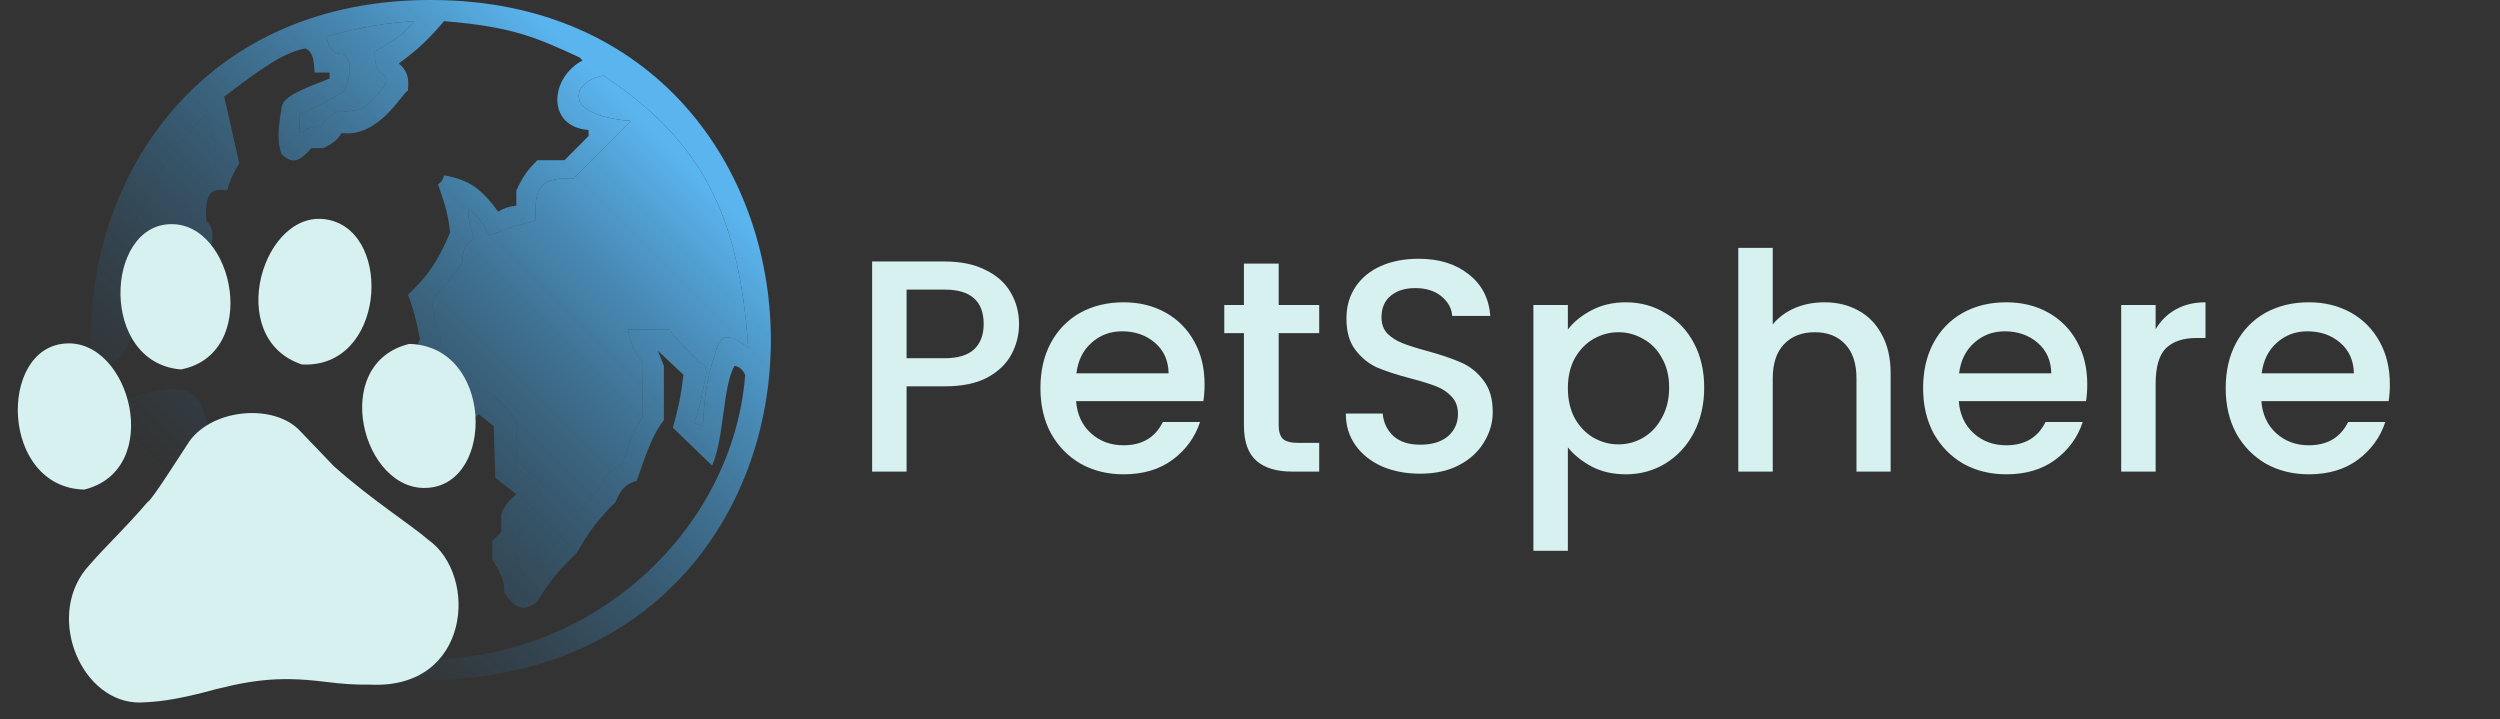 <svg width="827" height="238" viewBox="0 0 827 238" fill="none" xmlns="http://www.w3.org/2000/svg">
<rect x="0" y="0" width="827" height="238" fill="#333333" stroke="none"/>
<path fill-rule="evenodd" clip-rule="evenodd" d="M142.904 225C-9.88 221.725 -5.373 -0.545 142.904 0.001C290.519 0.414 294.2 221.875 142.904 225ZM246.508 124.001C242.524 175.5 195.204 220.5 135.931 218C130.588 216.411 128.056 215.191 124.973 212C124.235 206.751 122.577 205.358 117.003 206C107.041 193.5 93.593 200 93.095 179C99.21 179.765 100.068 161.5 90.106 159C78.104 157.306 86.121 154.5 75.163 155C69.801 145.292 68.19 152 68.19 139C66.362 132.042 64.462 130.232 60.22 129.001C49.722 127.371 39.876 134.703 39.3 131.001C37.511 126.569 37.237 124.182 37.308 120.001C40.546 118.698 41.791 115.001 44.281 110.001V103.001C46.419 101.488 47.536 100.453 49.262 98.001H68.19V85.001C70.797 80.669 71.178 75.501 68.19 73.001C67.954 64.879 68.963 61.953 75.163 63.001C76.179 59.229 77.197 57.327 79.148 54.001L74.167 32.001C87.763 21.557 94.14 17.393 101.064 16.001C103.421 17.234 103.815 19.4 104.053 24.001H109.034V26.001C98.765 29.949 93.205 32.161 93.095 36.001C91.762 44.052 91.891 47.123 93.095 51.001C96.861 54.483 99.06 53.427 103.057 49.001H107.041C110.081 47.447 111.511 46.42 113.018 44.001C125.406 45.664 133.189 30.499 134.935 30.001C135.34 25.651 134.843 23.597 131.946 21.001C138.638 16.055 141.81 12.928 146.889 7.001C169.655 8.839 177.561 12.48 191.594 18.944L191.718 19.001L192.714 20.001C181.744 25.751 180.76 42.001 194.706 43.001V45.001L186.737 53.001H177.771C174.431 56.292 172.91 58.487 170.798 63.001V68.001C168.076 68.391 166.781 68.838 164.82 70.001C159.26 62.611 155.575 59.531 146.889 58.001C146.504 59.663 145.969 60.195 144.897 61.001C147.457 68.158 148.378 71.704 148.881 77.001C144.611 86.838 141.522 91.272 134.935 97.501C136.602 101.701 137.47 104.933 138.919 112.001C136.318 119.622 134.7 123.597 131.448 130.001C132.617 132.619 138.365 136.915 149.379 145L158.345 137L163.326 141L163.824 158L170.798 163.5C167.973 165.916 166.916 167.343 165.817 170V176L162.828 179V185C166.479 190.957 166.824 192.947 166.813 196C171.165 202.953 174.284 201.5 177.771 199C181.64 192.589 184.415 189.078 190.721 183C194.824 175.865 197.587 172.106 203.672 166C205.337 161.987 206.703 160.259 210.645 159C214.301 148.317 216.305 143.165 219.611 139V121.001L217.619 116.001L226.086 124.001C225.274 131.05 224.403 134.84 222.6 141.5L235.55 154C239.712 144.652 239.037 127.501 243.022 121.001C244.828 121.437 245.541 122.178 246.508 124.001ZM40.296 138C49.76 181 91.6 212 118.996 215C119.157 213.108 118.309 212.368 114.015 212C110.249 207.868 107.105 205.81 100.068 202.5C90.647 197.129 85.643 193.776 87.117 175C95.087 173.5 91.102 163 83.133 165L78.152 161C72.673 163 70.248 159.084 62.213 150C62.213 131 61.023 136.676 40.296 138ZM38.304 100.001C40.296 77.001 51.255 54.001 68.19 38.001C70.365 42.735 72.174 48.501 71.178 54.001C71.131 56.45 70.347 57.092 68.19 57.501C65.128 58.174 63.826 59.398 62.213 63.001C62.345 67.35 61.927 68.493 60.22 68.001V72.001C65.239 79.344 62.213 83.001 62.213 83.001V92.001H46.273L38.304 100.001ZM236.546 117.001C238.181 110.571 240.423 109.796 247.504 115.001C244.479 70.668 232.043 46.681 199.687 25.001C189.725 26.501 184.731 38.096 208.653 40.001L189.725 59.001C179.542 58.706 176.35 61.267 177.273 73.001C170.768 74.465 167.456 75.63 161.832 78.001C159.388 73.158 157.892 71.041 154.859 69.001C154.829 72.104 155.306 74.334 156.851 79.001C153.944 80.645 153.015 82.332 152.866 87.001C149.463 91.887 147.336 94.536 142.904 99.001C143.114 103.098 143.887 106.332 145.893 113.001C142.192 121.297 140.866 124.826 139.916 129.001L140.151 129.193C144.208 132.514 146.554 134.435 149.878 136C152.936 131.664 154.785 130.148 158.345 129.001C162.373 129.635 165.033 131.567 170.798 139V155C174.697 157.636 176.238 159.194 178.767 162V166L171.794 172C172.573 172.357 171.48 179.797 169.801 183C172.276 188.831 173.438 191.116 174.782 192C176.277 186.5 183.025 182.319 185.741 177C187.749 174.682 189.452 172.614 197.695 162C200.431 157.088 202.099 154.971 205.664 154C205.664 154 209.417 141.554 212.638 138L212.366 120.001H212.638C209.963 116.474 208.757 114.187 207.657 109.001H221.603C222.032 110.634 225.899 114.339 231.565 120.001C233.531 120.789 233.725 121.823 233.558 124.001C231.93 132.111 231.007 136.912 229.573 140L232.562 141C232.941 131.186 233.668 125.876 236.546 117.001ZM136.927 7.001C126.869 7.61 120.35 8.918 108.037 12.001C108.756 16.714 110.312 17.665 114.015 18.001C116.617 21.413 116.017 24.334 114.015 30.001C108.693 33.291 105.434 35.046 99.072 38.001V44.001C101.877 42.318 103.407 41.848 106.045 42.001C108.154 39.454 109.246 38.354 111.026 37.001C117.196 36.883 120.421 36.592 122.98 33.001C127.561 28.668 129.418 26.409 125.969 24.001C124.413 22.513 123.997 20.949 123.977 17.001C131.094 12.984 134.193 10.78 136.927 7.001Z" fill="url(#paint0_linear_220_95)"/>
<path d="M247.504 115.001C240.423 109.796 238.181 110.571 236.546 117.001C233.668 125.876 232.941 131.186 232.562 141L229.573 140C231.007 136.912 231.93 132.111 233.558 124.001C233.725 121.823 233.531 120.789 231.565 120.001C225.899 114.339 222.032 110.634 221.603 109.001H207.657C208.757 114.187 209.963 116.474 212.638 120.001H212.366L212.638 138C209.417 141.554 205.664 154 205.664 154C202.099 154.971 200.431 157.088 197.695 162C189.452 172.614 187.749 174.682 185.741 177C183.025 182.319 176.277 186.5 174.782 192C173.438 191.116 172.276 188.831 169.801 183C171.48 179.797 172.573 172.357 171.794 172L178.767 166V162C176.238 159.194 174.697 157.636 170.798 155V139C165.033 131.567 162.373 129.635 158.345 129.001C154.785 130.148 152.936 131.664 149.878 136C146.554 134.435 144.208 132.514 140.151 129.193L139.916 129.001C140.866 124.826 142.192 121.297 145.893 113.001C143.887 106.332 143.114 103.098 142.904 99.001C147.336 94.536 149.463 91.887 152.866 87.001C153.015 82.332 153.944 80.645 156.851 79.001C155.306 74.334 154.829 72.104 154.859 69.001C157.892 71.041 159.388 73.158 161.832 78.001C167.456 75.63 170.768 74.465 177.273 73.001C176.35 61.267 179.542 58.706 189.725 59.001L208.653 40.001C184.731 38.096 189.725 26.501 199.687 25.001C232.043 46.681 244.479 70.668 247.504 115.001Z" fill="url(#paint1_linear_220_95)"/>
<path d="M108.037 12.001C120.35 8.918 126.869 7.61 136.927 7.001C134.193 10.78 131.094 12.984 123.977 17.001C123.997 20.949 124.413 22.513 125.969 24.001C129.418 26.409 127.561 28.668 122.98 33.001C120.421 36.592 117.196 36.883 111.026 37.001C109.246 38.354 108.154 39.454 106.045 42.001C103.407 41.848 101.877 42.318 99.072 44.001V38.001C105.434 35.046 108.693 33.291 114.015 30.001C116.017 24.334 116.617 21.413 114.015 18.001C110.312 17.665 108.756 16.714 108.037 12.001Z" fill="url(#paint2_linear_220_95)"/>
<path d="M68.19 38.001C51.255 54.001 40.296 77.001 38.304 100.001L46.273 92.001H62.213V83.001C62.213 83.001 65.239 79.344 60.22 72.001V68.001C61.927 68.493 62.345 67.35 62.213 63.001C63.826 59.398 65.128 58.174 68.19 57.501C70.347 57.092 71.131 56.45 71.178 54.001C72.174 48.501 70.365 42.735 68.19 38.001Z" fill="url(#paint3_linear_220_95)"/>
<path d="M118.996 215C91.6 212 49.76 181 40.296 138C61.023 136.676 62.213 131 62.213 150C70.248 159.084 72.673 163 78.152 161L83.133 165C91.102 163 95.087 173.5 87.117 175C85.643 193.776 90.647 197.129 100.068 202.5C107.105 205.81 110.249 207.868 114.015 212C118.309 212.368 119.157 213.108 118.996 215Z" fill="url(#paint4_linear_220_95)"/>
<path d="M46.39 232.393C27.244 232.675 15.162 204.792 28.367 188.306C35.328 180.157 40.332 175.949 48.895 165.994C49.903 165.878 58.955 151.63 62.71 145.878C70.668 135.02 90.665 133.569 99.104 142.389L110.413 154.195C122.669 165.162 136.065 173.67 141.643 178.535C158.44 190.436 155.52 227.989 122.664 226.48C117.076 226.507 113.701 226.318 107.099 225.487C91.476 223.566 82.116 225.004 65.917 229.434C57.06 231.572 52.203 232.18 46.39 232.393Z" fill="#D6F1F0"/>
<path d="M135.375 113.769C108.746 120.26 119.892 163.072 141.614 161.367C163.902 159.751 163.093 114.401 135.375 113.769Z" fill="#D6F1F0"/>
<path d="M99.857 120.56C127.247 122.065 130.135 77.467 108.923 72.773C87.201 67.828 73.676 111.859 99.857 120.56Z" fill="#D6F1F0"/>
<path d="M59.843 122.209C86.138 117.188 77.683 73.653 56.434 74.151C34.639 74.528 32.887 120.031 59.843 122.209Z" fill="#D6F1F0"/>
<path d="M27.875 161.952C54.432 155.383 43.195 111.925 21.521 113.64C-0.717 115.265 0.211 161.292 27.875 161.952Z" fill="#D6F1F0"/>
<path d="M337.1 107.2C337.1 110.733 336.267 114.067 334.6 117.2C332.933 120.333 330.267 122.9 326.6 124.9C322.933 126.833 318.233 127.8 312.5 127.8H299.9V156H288.5V86.5H312.5C317.833 86.5 322.333 87.433 326 89.3C329.733 91.1 332.5 93.567 334.3 96.7C336.167 99.833 337.1 103.333 337.1 107.2ZM312.5 118.5C316.833 118.5 320.067 117.533 322.2 115.6C324.333 113.6 325.4 110.8 325.4 107.2C325.4 99.6 321.1 95.8 312.5 95.8H299.9V118.5H312.5ZM398.473 127.1C398.473 129.167 398.339 131.033 398.073 132.7H355.973C356.306 137.1 357.939 140.633 360.873 143.3C363.806 145.967 367.406 147.3 371.673 147.3C377.806 147.3 382.139 144.733 384.673 139.6H396.973C395.306 144.667 392.273 148.833 387.873 152.1C383.539 155.3 378.139 156.9 371.673 156.9C366.406 156.9 361.673 155.733 357.473 153.4C353.339 151 350.073 147.667 347.673 143.4C345.339 139.067 344.173 134.067 344.173 128.4C344.173 122.733 345.306 117.767 347.573 113.5C349.906 109.167 353.139 105.833 357.273 103.5C361.473 101.167 366.273 100 371.673 100C376.873 100 381.506 101.133 385.573 103.4C389.639 105.667 392.806 108.867 395.073 113C397.339 117.067 398.473 121.767 398.473 127.1ZM386.573 123.5C386.506 119.3 385.006 115.933 382.073 113.4C379.139 110.867 375.506 109.6 371.173 109.6C367.239 109.6 363.873 110.867 361.073 113.4C358.273 115.867 356.606 119.233 356.073 123.5H386.573ZM422.991 110.2V140.7C422.991 142.767 423.458 144.267 424.391 145.2C425.391 146.067 427.058 146.5 429.391 146.5H436.391V156H427.391C422.258 156 418.325 154.8 415.591 152.4C412.858 150 411.491 146.1 411.491 140.7V110.2H404.991V100.9H411.491V87.2H422.991V100.9H436.391V110.2H422.991ZM469.798 156.7C465.132 156.7 460.932 155.9 457.198 154.3C453.465 152.633 450.532 150.3 448.398 147.3C446.265 144.3 445.198 140.8 445.198 136.8H457.398C457.665 139.8 458.832 142.267 460.898 144.2C463.032 146.133 465.998 147.1 469.798 147.1C473.732 147.1 476.798 146.167 478.998 144.3C481.198 142.367 482.298 139.9 482.298 136.9C482.298 134.567 481.598 132.667 480.198 131.2C478.865 129.733 477.165 128.6 475.098 127.8C473.098 127 470.298 126.133 466.698 125.2C462.165 124 458.465 122.8 455.598 121.6C452.798 120.333 450.398 118.4 448.398 115.8C446.398 113.2 445.398 109.733 445.398 105.4C445.398 101.4 446.398 97.9 448.398 94.9C450.398 91.9 453.198 89.6 456.798 88C460.398 86.4 464.565 85.6 469.298 85.6C476.032 85.6 481.532 87.3 485.798 90.7C490.132 94.033 492.532 98.633 492.998 104.5H480.398C480.198 101.967 478.998 99.8 476.798 98C474.598 96.2 471.698 95.3 468.098 95.3C464.832 95.3 462.165 96.133 460.098 97.8C458.032 99.467 456.998 101.867 456.998 105C456.998 107.133 457.632 108.9 458.898 110.3C460.232 111.633 461.898 112.7 463.898 113.5C465.898 114.3 468.632 115.167 472.098 116.1C476.698 117.367 480.432 118.633 483.298 119.9C486.232 121.167 488.698 123.133 490.698 125.8C492.765 128.4 493.798 131.9 493.798 136.3C493.798 139.833 492.832 143.167 490.898 146.3C489.032 149.433 486.265 151.967 482.598 153.9C478.998 155.767 474.732 156.7 469.798 156.7ZM518.65 109C520.583 106.467 523.217 104.333 526.55 102.6C529.883 100.867 533.65 100 537.85 100C542.65 100 547.017 101.2 550.95 103.6C554.95 105.933 558.083 109.233 560.35 113.5C562.617 117.767 563.75 122.667 563.75 128.2C563.75 133.733 562.617 138.7 560.35 143.1C558.083 147.433 554.95 150.833 550.95 153.3C547.017 155.7 542.65 156.9 537.85 156.9C533.65 156.9 529.917 156.067 526.65 154.4C523.383 152.667 520.717 150.533 518.65 148V182.2H507.25V100.9H518.65V109ZM552.15 128.2C552.15 124.4 551.35 121.133 549.75 118.4C548.217 115.6 546.15 113.5 543.55 112.1C541.017 110.633 538.283 109.9 535.35 109.9C532.483 109.9 529.75 110.633 527.15 112.1C524.617 113.567 522.55 115.7 520.95 118.5C519.417 121.3 518.65 124.6 518.65 128.4C518.65 132.2 519.417 135.533 520.95 138.4C522.55 141.2 524.617 143.333 527.15 144.8C529.75 146.267 532.483 147 535.35 147C538.283 147 541.017 146.267 543.55 144.8C546.15 143.267 548.217 141.067 549.75 138.2C551.35 135.333 552.15 132 552.15 128.2ZM603.523 100C607.723 100 611.457 100.9 614.723 102.7C618.057 104.5 620.657 107.167 622.523 110.7C624.457 114.233 625.423 118.5 625.423 123.5V156H614.123V125.2C614.123 120.267 612.89 116.5 610.423 113.9C607.957 111.233 604.59 109.9 600.323 109.9C596.057 109.9 592.657 111.233 590.123 113.9C587.657 116.5 586.423 120.267 586.423 125.2V156H575.023V82H586.423V107.3C588.357 104.967 590.79 103.167 593.723 101.9C596.723 100.633 599.99 100 603.523 100ZM690.465 127.1C690.465 129.167 690.332 131.033 690.065 132.7H647.965C648.298 137.1 649.932 140.633 652.865 143.3C655.798 145.967 659.398 147.3 663.665 147.3C669.798 147.3 674.132 144.733 676.665 139.6H688.965C687.298 144.667 684.265 148.833 679.865 152.1C675.532 155.3 670.132 156.9 663.665 156.9C658.398 156.9 653.665 155.733 649.465 153.4C645.332 151 642.065 147.667 639.665 143.4C637.332 139.067 636.165 134.067 636.165 128.4C636.165 122.733 637.298 117.767 639.565 113.5C641.898 109.167 645.132 105.833 649.265 103.5C653.465 101.167 658.265 100 663.665 100C668.865 100 673.498 101.133 677.565 103.4C681.632 105.667 684.798 108.867 687.065 113C689.332 117.067 690.465 121.767 690.465 127.1ZM678.565 123.5C678.498 119.3 676.998 115.933 674.065 113.4C671.132 110.867 667.498 109.6 663.165 109.6C659.232 109.6 655.865 110.867 653.065 113.4C650.265 115.867 648.598 119.233 648.065 123.5H678.565ZM713.084 108.9C714.75 106.1 716.95 103.933 719.684 102.4C722.484 100.8 725.784 100 729.584 100V111.8H726.684C722.217 111.8 718.817 112.933 716.484 115.2C714.217 117.467 713.084 121.4 713.084 127V156H701.684V100.9H713.084V108.9ZM790.563 127.1C790.563 129.167 790.429 131.033 790.163 132.7H748.063C748.396 137.1 750.029 140.633 752.963 143.3C755.896 145.967 759.496 147.3 763.763 147.3C769.896 147.3 774.229 144.733 776.763 139.6H789.062C787.396 144.667 784.363 148.833 779.963 152.1C775.629 155.3 770.229 156.9 763.763 156.9C758.496 156.9 753.763 155.733 749.563 153.4C745.429 151 742.163 147.667 739.763 143.4C737.429 139.067 736.263 134.067 736.263 128.4C736.263 122.733 737.396 117.767 739.663 113.5C741.996 109.167 745.229 105.833 749.363 103.5C753.563 101.167 758.363 100 763.763 100C768.963 100 773.596 101.133 777.663 103.4C781.729 105.667 784.896 108.867 787.163 113C789.429 117.067 790.563 121.767 790.563 127.1ZM778.663 123.5C778.596 119.3 777.096 115.933 774.163 113.4C771.229 110.867 767.596 109.6 763.263 109.6C759.329 109.6 755.963 110.867 753.163 113.4C750.363 115.867 748.696 119.233 748.163 123.5H778.663Z" fill="#D6F1F0"/>
<defs>
<linearGradient id="paint0_linear_220_95" x1="217.422" y1="45.501" x2="79.922" y2="182.976" gradientUnits="userSpaceOnUse">
<stop stop-color="#5AB4EE"/>
<stop offset="1" stop-color="#276794" stop-opacity="0"/>
</linearGradient>
<linearGradient id="paint1_linear_220_95" x1="217.422" y1="45.501" x2="79.922" y2="182.976" gradientUnits="userSpaceOnUse">
<stop stop-color="#5AB4EE"/>
<stop offset="1" stop-color="#276794" stop-opacity="0"/>
</linearGradient>
<linearGradient id="paint2_linear_220_95" x1="217.422" y1="45.501" x2="79.922" y2="182.976" gradientUnits="userSpaceOnUse">
<stop stop-color="#5AB4EE"/>
<stop offset="1" stop-color="#276794" stop-opacity="0"/>
</linearGradient>
<linearGradient id="paint3_linear_220_95" x1="217.422" y1="45.501" x2="79.922" y2="182.976" gradientUnits="userSpaceOnUse">
<stop stop-color="#5AB4EE"/>
<stop offset="1" stop-color="#276794" stop-opacity="0"/>
</linearGradient>
<linearGradient id="paint4_linear_220_95" x1="217.422" y1="45.501" x2="79.922" y2="182.976" gradientUnits="userSpaceOnUse">
<stop stop-color="#5AB4EE"/>
<stop offset="1" stop-color="#276794" stop-opacity="0"/>
</linearGradient>
</defs>
</svg>
